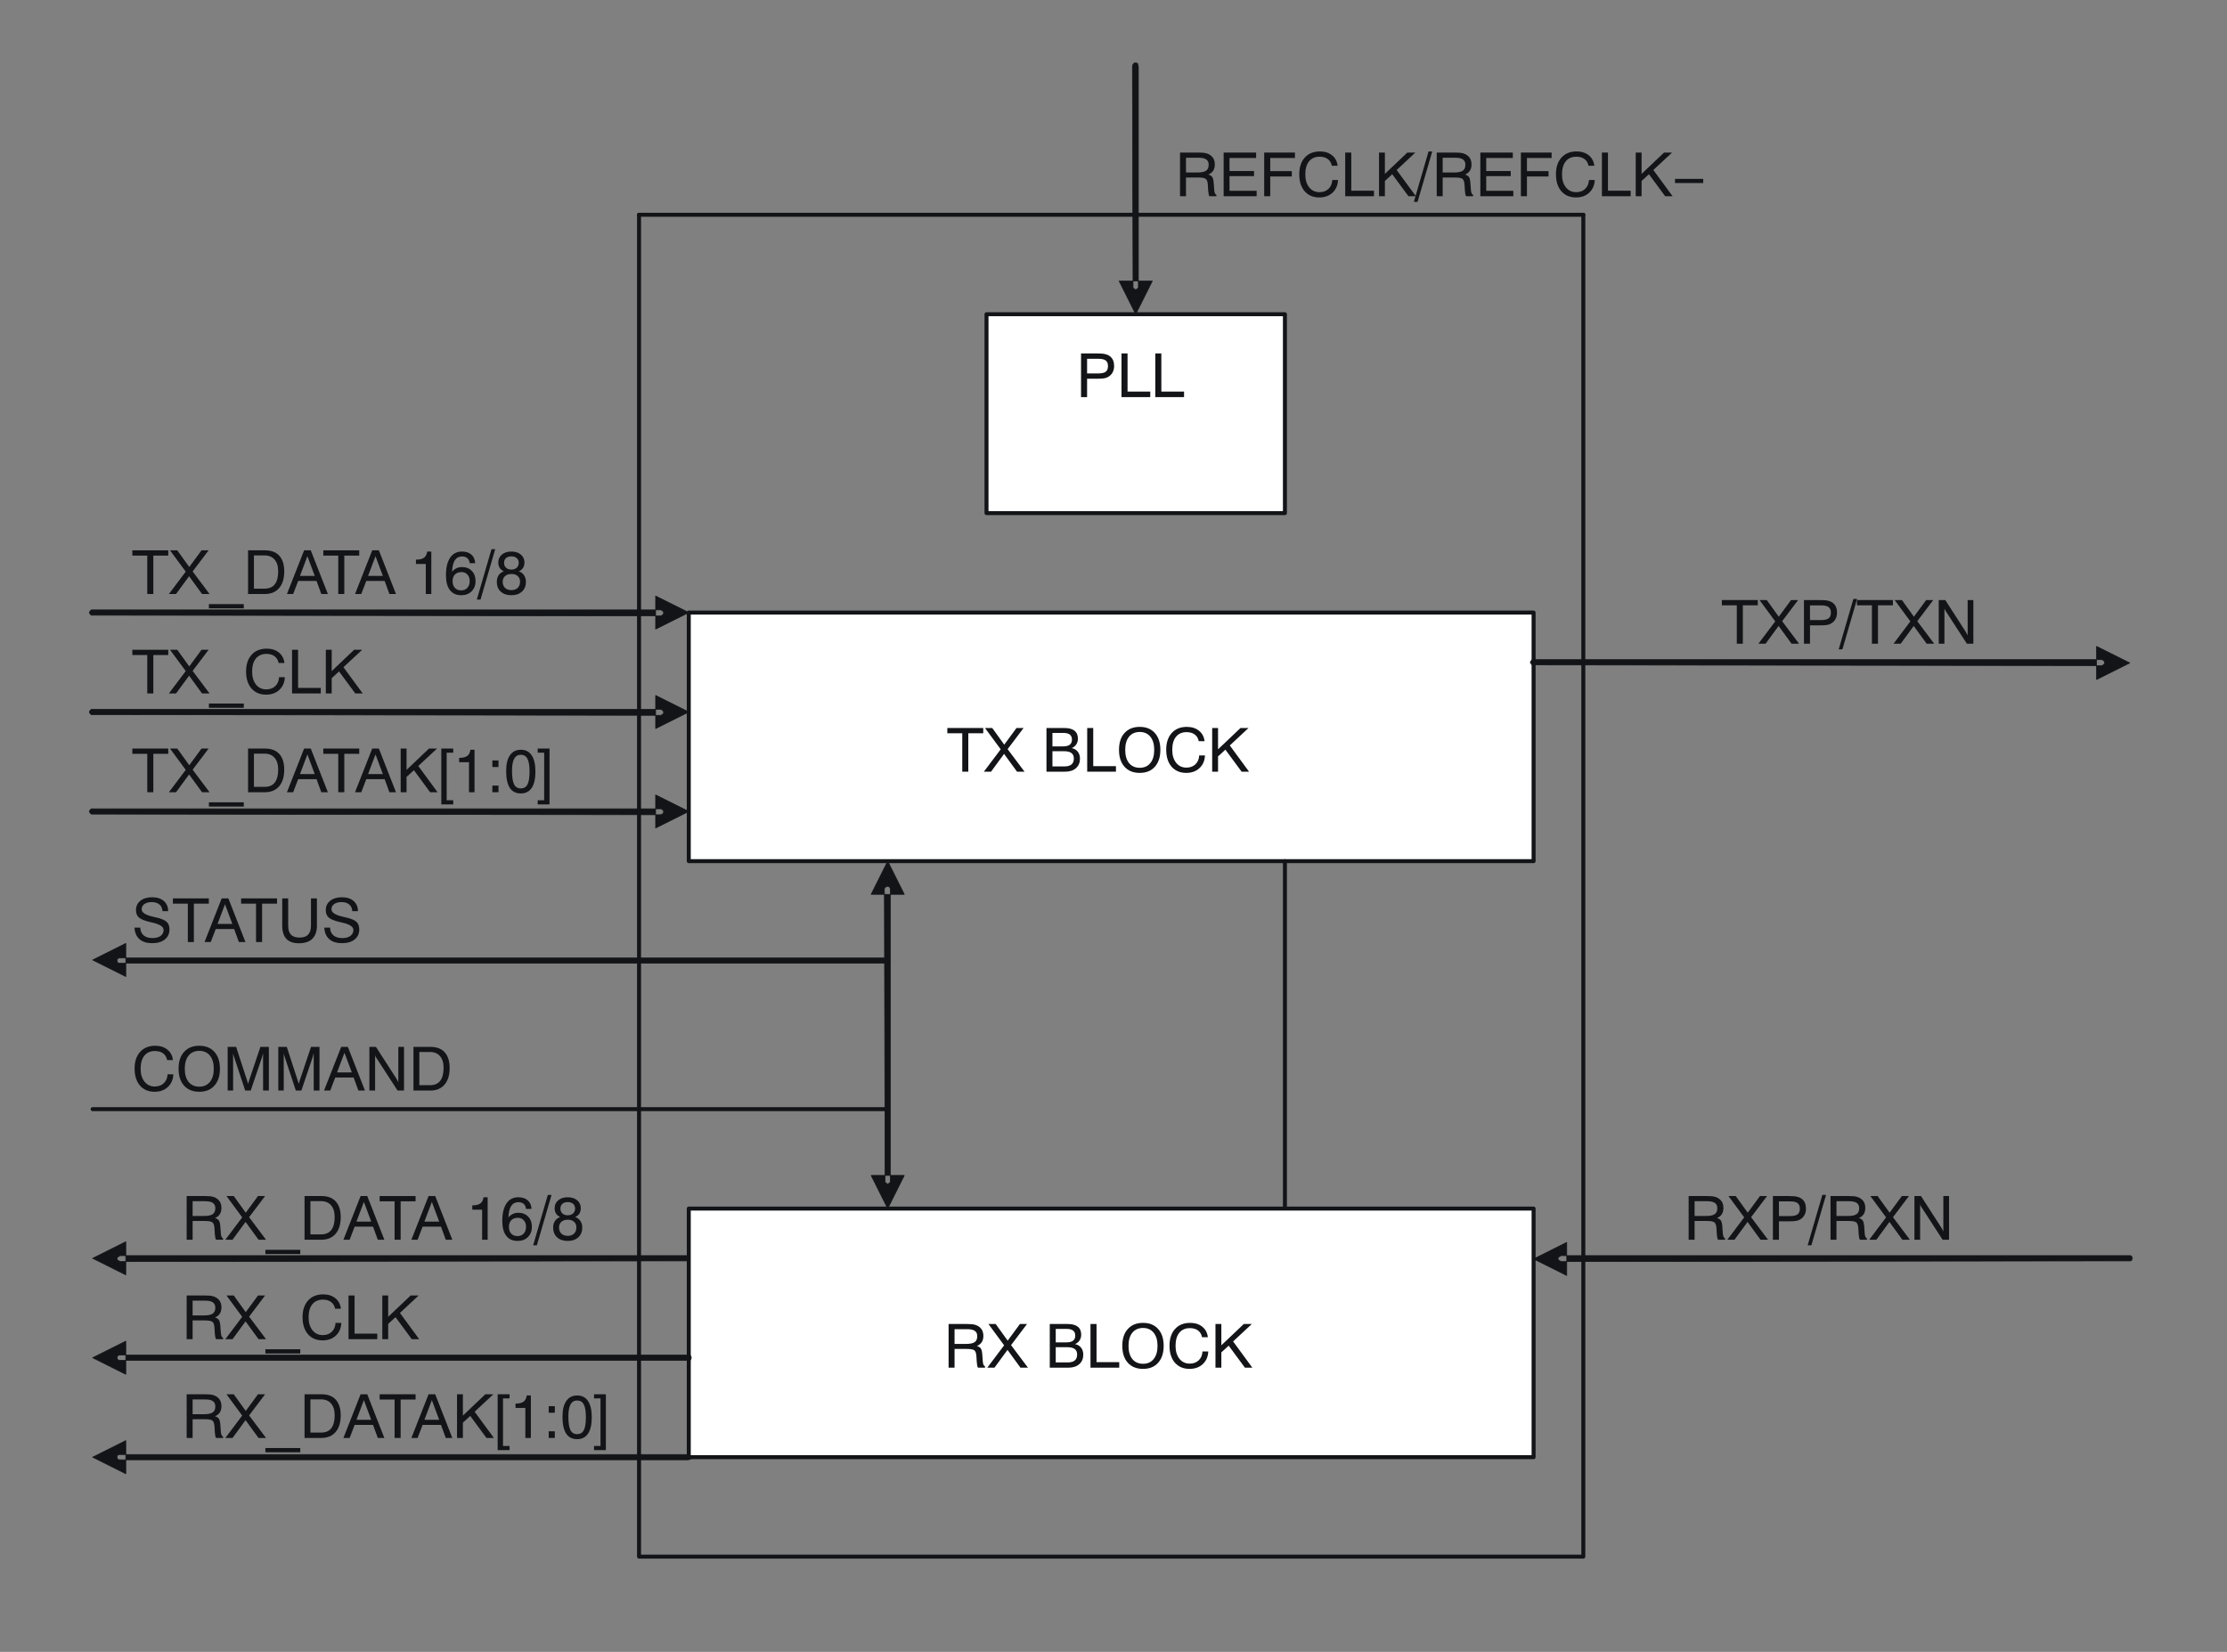 <?xml version="1.0" encoding="UTF-8"?>
<svg xmlns="http://www.w3.org/2000/svg" xmlns:xlink="http://www.w3.org/1999/xlink" width="403pt" height="299pt" viewBox="0 0 403 299" version="1.1">
<rect x="0" y="0" width="403" height="299" fill="#808080" stroke="none"/>
<defs>
<g>
<symbol overflow="visible" id="glyph0-0">
<path style="stroke:none;" d="M 0.547 1.938 L 0.547 -7.75 L 6.047 -7.75 L 6.047 1.938 Z M 1.172 1.328 L 5.438 1.328 L 5.438 -7.141 L 1.172 -7.141 Z M 1.172 1.328 "/>
</symbol>
<symbol overflow="visible" id="glyph0-1">
<path style="stroke:none;" d="M 2 -6.938 L 2 -4.281 L 3.953 -4.281 C 4.629 -4.281 5.102 -4.383 5.375 -4.594 C 5.645 -4.801 5.781 -5.145 5.781 -5.625 C 5.781 -6.094 5.645 -6.426 5.375 -6.625 C 5.113 -6.832 4.672 -6.938 4.047 -6.938 Z M 0.906 -7.906 L 3.703 -7.906 C 3.836 -7.906 3.973 -7.898 4.109 -7.891 C 4.254 -7.891 4.328 -7.891 4.328 -7.891 C 5.172 -7.891 5.805 -7.695 6.234 -7.312 C 6.672 -6.926 6.891 -6.363 6.891 -5.625 C 6.891 -5.188 6.797 -4.797 6.609 -4.453 C 6.422 -4.117 6.156 -3.852 5.812 -3.656 C 5.613 -3.539 5.383 -3.457 5.125 -3.406 C 4.863 -3.352 4.41 -3.328 3.766 -3.328 L 2 -3.328 L 2 0 L 0.906 0 Z M 0.906 -7.906 "/>
</symbol>
<symbol overflow="visible" id="glyph0-2">
<path style="stroke:none;" d="M 0.891 -7.906 L 1.984 -7.906 L 1.984 -1 L 6.094 -1 L 6.094 0 L 0.891 0 Z M 0.891 -7.906 "/>
</symbol>
<symbol overflow="visible" id="glyph0-3">
<path style="stroke:none;" d="M 2.016 -6.969 L 2.016 -4.297 L 4.078 -4.297 C 4.816 -4.297 5.344 -4.406 5.656 -4.625 C 5.969 -4.844 6.125 -5.203 6.125 -5.703 C 6.125 -6.141 5.977 -6.457 5.688 -6.656 C 5.406 -6.863 4.941 -6.969 4.297 -6.969 Z M 0.938 -7.906 L 4.266 -7.906 C 4.367 -7.906 4.473 -7.898 4.578 -7.891 C 4.691 -7.891 4.75 -7.891 4.75 -7.891 C 5.52 -7.891 6.125 -7.703 6.562 -7.328 C 7.008 -6.953 7.234 -6.438 7.234 -5.781 C 7.234 -5.32 7.141 -4.941 6.953 -4.641 C 6.766 -4.336 6.469 -4.098 6.062 -3.922 C 6.395 -3.828 6.629 -3.68 6.766 -3.484 C 6.898 -3.297 6.988 -2.945 7.031 -2.438 L 7.125 -1.141 C 7.145 -0.879 7.188 -0.676 7.25 -0.531 C 7.312 -0.395 7.406 -0.297 7.531 -0.234 L 7.531 0 L 6.25 0 C 6.145 -0.176 6.07 -0.531 6.031 -1.062 L 6.031 -1.094 L 5.969 -2.125 C 5.926 -2.656 5.797 -3 5.578 -3.156 C 5.359 -3.312 4.898 -3.391 4.203 -3.391 L 2.016 -3.391 L 2.016 0 L 0.938 0 Z M 0.938 -7.906 "/>
</symbol>
<symbol overflow="visible" id="glyph0-4">
<path style="stroke:none;" d="M 0.891 -7.906 L 6.766 -7.906 L 6.766 -6.922 L 1.953 -6.922 L 1.953 -4.562 L 6.391 -4.562 L 6.391 -3.641 L 1.953 -3.641 L 1.953 -0.984 L 6.859 -0.984 L 6.859 0 L 0.891 0 Z M 0.891 -7.906 "/>
</symbol>
<symbol overflow="visible" id="glyph0-5">
<path style="stroke:none;" d="M 0.891 -7.906 L 6.453 -7.906 L 6.453 -6.922 L 1.984 -6.922 L 1.984 -4.547 L 5.891 -4.547 L 5.891 -3.578 L 1.984 -3.578 L 1.984 0 L 0.891 0 Z M 0.891 -7.906 "/>
</symbol>
<symbol overflow="visible" id="glyph0-6">
<path style="stroke:none;" d="M 7.453 -5.516 L 6.406 -5.516 C 6.301 -6.047 6.055 -6.453 5.672 -6.734 C 5.297 -7.016 4.805 -7.156 4.203 -7.156 C 3.379 -7.156 2.738 -6.875 2.281 -6.312 C 1.832 -5.75 1.609 -4.957 1.609 -3.938 C 1.609 -2.977 1.844 -2.203 2.312 -1.609 C 2.781 -1.023 3.398 -0.734 4.172 -0.734 C 4.836 -0.734 5.379 -0.93 5.797 -1.328 C 6.223 -1.734 6.453 -2.27 6.484 -2.938 L 7.531 -2.938 C 7.488 -1.988 7.156 -1.223 6.531 -0.641 C 5.914 -0.066 5.117 0.219 4.141 0.219 C 3.023 0.219 2.141 -0.156 1.484 -0.906 C 0.836 -1.664 0.516 -2.691 0.516 -3.984 C 0.516 -5.254 0.848 -6.258 1.516 -7 C 2.18 -7.738 3.094 -8.109 4.25 -8.109 C 5.145 -8.109 5.879 -7.875 6.453 -7.406 C 7.035 -6.938 7.367 -6.305 7.453 -5.516 Z M 7.453 -5.516 "/>
</symbol>
<symbol overflow="visible" id="glyph0-7">
<path style="stroke:none;" d="M 0.891 -7.906 L 1.953 -7.906 L 1.953 -4.047 L 6.016 -7.906 L 7.469 -7.906 L 4.078 -4.75 L 7.562 0 L 6.219 0 L 3.281 -3.984 L 1.953 -2.766 L 1.953 0 L 0.891 0 Z M 0.891 -7.906 "/>
</symbol>
<symbol overflow="visible" id="glyph0-8">
<path style="stroke:none;" d="M 2.516 -8.109 L 3.188 -8.109 L 0.531 1.016 L -0.141 1.016 Z M 2.516 -8.109 "/>
</symbol>
<symbol overflow="visible" id="glyph0-9">
<path style="stroke:none;" d="M 0.109 -7.906 L 6.609 -7.906 L 6.609 -6.953 L 3.906 -6.953 L 3.906 0 L 2.812 0 L 2.812 -6.953 L 0.109 -6.953 Z M 0.109 -7.906 "/>
</symbol>
<symbol overflow="visible" id="glyph0-10">
<path style="stroke:none;" d="M 0.203 -7.906 L 1.516 -7.906 L 3.688 -4.891 L 5.906 -7.906 L 7.188 -7.906 L 4.297 -4.078 L 7.359 0 L 6 0 L 3.656 -3.219 L 1.297 0 L 0 0 L 3.047 -4.047 Z M 0.203 -7.906 "/>
</symbol>
<symbol overflow="visible" id="glyph0-11">
<path style="stroke:none;" d=""/>
</symbol>
<symbol overflow="visible" id="glyph0-12">
<path style="stroke:none;" d="M 1.938 -3.703 L 1.938 -0.953 L 4.141 -0.953 C 4.691 -0.953 5.109 -1.07 5.391 -1.312 C 5.672 -1.551 5.812 -1.906 5.812 -2.375 C 5.812 -2.832 5.664 -3.164 5.375 -3.375 C 5.094 -3.594 4.641 -3.703 4.016 -3.703 Z M 1.938 -7.016 L 1.938 -4.578 L 3.844 -4.578 C 4.395 -4.578 4.801 -4.676 5.062 -4.875 C 5.332 -5.07 5.469 -5.383 5.469 -5.812 C 5.469 -6.219 5.336 -6.52 5.078 -6.719 C 4.828 -6.914 4.441 -7.016 3.922 -7.016 Z M 0.859 -7.906 L 4.078 -7.906 C 4.898 -7.906 5.516 -7.742 5.922 -7.422 C 6.336 -7.098 6.547 -6.617 6.547 -5.984 C 6.547 -5.578 6.445 -5.227 6.25 -4.938 C 6.062 -4.645 5.785 -4.422 5.422 -4.266 C 5.891 -4.172 6.254 -3.957 6.516 -3.625 C 6.785 -3.289 6.922 -2.867 6.922 -2.359 C 6.922 -1.641 6.68 -1.066 6.203 -0.641 C 5.723 -0.211 5.07 0 4.25 0 L 0.859 0 Z M 0.859 -7.906 "/>
</symbol>
<symbol overflow="visible" id="glyph0-13">
<path style="stroke:none;" d="M 4.281 -8.109 C 5.445 -8.109 6.359 -7.738 7.016 -7 C 7.68 -6.27 8.016 -5.254 8.016 -3.953 C 8.016 -2.648 7.68 -1.629 7.016 -0.891 C 6.359 -0.148 5.445 0.219 4.281 0.219 C 3.113 0.219 2.195 -0.148 1.531 -0.891 C 0.863 -1.629 0.531 -2.648 0.531 -3.953 C 0.531 -5.254 0.863 -6.27 1.531 -7 C 2.195 -7.738 3.113 -8.109 4.281 -8.109 Z M 4.281 -7.188 C 3.457 -7.188 2.812 -6.898 2.344 -6.328 C 1.883 -5.754 1.656 -4.961 1.656 -3.953 C 1.656 -2.93 1.883 -2.133 2.344 -1.562 C 2.812 -0.988 3.457 -0.703 4.281 -0.703 C 5.102 -0.703 5.742 -0.988 6.203 -1.562 C 6.672 -2.133 6.906 -2.93 6.906 -3.953 C 6.906 -4.961 6.672 -5.754 6.203 -6.328 C 5.742 -6.898 5.102 -7.188 4.281 -7.188 Z M 4.281 -7.188 "/>
</symbol>
<symbol overflow="visible" id="glyph0-14">
<path style="stroke:none;" d="M 6.219 1.828 L 6.219 2.594 L -0.094 2.594 L -0.094 1.828 Z M 6.219 1.828 "/>
</symbol>
<symbol overflow="visible" id="glyph0-15">
<path style="stroke:none;" d="M 1.938 -6.984 L 1.938 -0.969 L 3.859 -0.969 C 4.68 -0.969 5.297 -1.227 5.703 -1.75 C 6.117 -2.27 6.328 -3.055 6.328 -4.109 C 6.328 -5.023 6.109 -5.734 5.672 -6.234 C 5.242 -6.734 4.641 -6.984 3.859 -6.984 Z M 0.875 -7.906 L 3.953 -7.906 C 5.078 -7.906 5.938 -7.578 6.531 -6.922 C 7.125 -6.266 7.422 -5.316 7.422 -4.078 C 7.422 -2.797 7.113 -1.797 6.5 -1.078 C 5.883 -0.359 5.023 0 3.922 0 L 0.875 0 Z M 0.875 -7.906 "/>
</symbol>
<symbol overflow="visible" id="glyph0-16">
<path style="stroke:none;" d="M 3.672 -6.844 L 2.328 -3.281 L 5 -3.281 Z M 3.078 -7.906 L 4.281 -7.906 L 7.375 0 L 6.188 0 L 5.328 -2.359 L 2 -2.359 L 1.094 0 L -0.031 0 Z M 3.078 -7.906 "/>
</symbol>
<symbol overflow="visible" id="glyph0-17">
<path style="stroke:none;" d="M 2.859 -5.438 L 1.078 -5.438 L 1.078 -6.219 C 1.723 -6.219 2.207 -6.332 2.531 -6.562 C 2.852 -6.801 3.047 -7.176 3.109 -7.688 L 3.859 -7.688 L 3.859 0 L 2.859 0 Z M 2.859 -5.438 "/>
</symbol>
<symbol overflow="visible" id="glyph0-18">
<path style="stroke:none;" d="M 3.156 -0.656 C 3.613 -0.656 3.984 -0.805 4.266 -1.109 C 4.547 -1.422 4.688 -1.828 4.688 -2.328 C 4.688 -2.828 4.551 -3.223 4.281 -3.516 C 4.008 -3.816 3.648 -3.969 3.203 -3.969 C 2.703 -3.969 2.305 -3.82 2.016 -3.531 C 1.734 -3.238 1.594 -2.836 1.594 -2.328 C 1.594 -1.805 1.734 -1.395 2.016 -1.094 C 2.297 -0.801 2.676 -0.656 3.156 -0.656 Z M 4.688 -5.578 C 4.645 -5.973 4.504 -6.273 4.266 -6.484 C 4.035 -6.691 3.711 -6.797 3.297 -6.797 C 2.734 -6.797 2.301 -6.566 2 -6.109 C 1.707 -5.648 1.539 -4.957 1.5 -4.031 C 1.719 -4.301 1.977 -4.508 2.281 -4.656 C 2.582 -4.801 2.926 -4.875 3.312 -4.875 C 4.039 -4.875 4.629 -4.641 5.078 -4.172 C 5.523 -3.711 5.75 -3.102 5.75 -2.344 C 5.75 -1.582 5.508 -0.961 5.031 -0.484 C 4.562 -0.016 3.941 0.219 3.172 0.219 C 2.273 0.219 1.586 -0.086 1.109 -0.703 C 0.629 -1.328 0.391 -2.223 0.391 -3.391 C 0.391 -4.754 0.641 -5.812 1.141 -6.562 C 1.648 -7.312 2.363 -7.688 3.281 -7.688 C 4.008 -7.688 4.582 -7.5 5 -7.125 C 5.414 -6.758 5.645 -6.242 5.688 -5.578 Z M 4.688 -5.578 "/>
</symbol>
<symbol overflow="visible" id="glyph0-19">
<path style="stroke:none;" d="M 3.062 -3.625 C 2.57 -3.625 2.188 -3.492 1.906 -3.234 C 1.625 -2.984 1.484 -2.645 1.484 -2.219 C 1.484 -1.75 1.625 -1.379 1.906 -1.109 C 2.188 -0.836 2.57 -0.703 3.062 -0.703 C 3.539 -0.703 3.922 -0.836 4.203 -1.109 C 4.484 -1.379 4.625 -1.75 4.625 -2.219 C 4.625 -2.656 4.484 -3 4.203 -3.25 C 3.922 -3.5 3.539 -3.625 3.062 -3.625 Z M 3.062 -6.812 C 2.645 -6.812 2.316 -6.707 2.078 -6.5 C 1.848 -6.289 1.734 -6.004 1.734 -5.641 C 1.734 -5.273 1.852 -4.977 2.094 -4.75 C 2.332 -4.531 2.656 -4.422 3.062 -4.422 C 3.457 -4.422 3.773 -4.531 4.016 -4.75 C 4.266 -4.977 4.391 -5.273 4.391 -5.641 C 4.391 -6.004 4.27 -6.289 4.031 -6.5 C 3.789 -6.707 3.469 -6.812 3.062 -6.812 Z M 4.406 -4.109 C 4.832 -3.953 5.148 -3.707 5.359 -3.375 C 5.578 -3.051 5.688 -2.656 5.688 -2.188 C 5.688 -1.457 5.445 -0.875 4.969 -0.438 C 4.5 0 3.863 0.219 3.062 0.219 C 2.25 0.219 1.602 0 1.125 -0.438 C 0.656 -0.875 0.422 -1.457 0.422 -2.188 C 0.422 -2.656 0.523 -3.051 0.734 -3.375 C 0.953 -3.707 1.27 -3.953 1.688 -4.109 C 1.352 -4.266 1.102 -4.473 0.938 -4.734 C 0.77 -5.004 0.688 -5.332 0.688 -5.719 C 0.688 -6.301 0.906 -6.773 1.344 -7.141 C 1.781 -7.504 2.352 -7.688 3.062 -7.688 C 3.77 -7.688 4.336 -7.504 4.766 -7.141 C 5.203 -6.773 5.422 -6.301 5.422 -5.719 C 5.422 -5.332 5.336 -5.004 5.172 -4.734 C 5.004 -4.473 4.75 -4.266 4.406 -4.109 Z M 4.406 -4.109 "/>
</symbol>
<symbol overflow="visible" id="glyph0-20">
<path style="stroke:none;" d="M 0.906 -7.906 L 3.062 -7.906 L 3.062 -7.156 L 1.875 -7.156 L 1.875 1.453 L 3.062 1.453 L 3.062 2.203 L 0.906 2.203 Z M 0.906 -7.906 "/>
</symbol>
<symbol overflow="visible" id="glyph0-21">
<path style="stroke:none;" d="M 0.969 -5.75 L 2.078 -5.75 L 2.078 -4.562 L 0.969 -4.562 Z M 0.969 -1.203 L 2.078 -1.203 L 2.078 0 L 0.969 0 Z M 0.969 -1.203 "/>
</symbol>
<symbol overflow="visible" id="glyph0-22">
<path style="stroke:none;" d="M 3.062 -6.781 C 2.52 -6.781 2.117 -6.539 1.859 -6.062 C 1.598 -5.594 1.469 -4.867 1.469 -3.891 C 1.469 -2.742 1.594 -1.922 1.844 -1.422 C 2.094 -0.93 2.5 -0.688 3.062 -0.688 C 3.613 -0.688 4.016 -0.926 4.266 -1.406 C 4.516 -1.883 4.641 -2.66 4.641 -3.734 C 4.641 -4.797 4.516 -5.566 4.266 -6.047 C 4.016 -6.535 3.613 -6.781 3.062 -6.781 Z M 0.406 -3.844 C 0.406 -5.082 0.633 -6.031 1.094 -6.688 C 1.551 -7.352 2.207 -7.688 3.062 -7.688 C 3.926 -7.688 4.582 -7.348 5.031 -6.672 C 5.477 -6.004 5.703 -5.023 5.703 -3.734 C 5.703 -2.43 5.477 -1.445 5.031 -0.781 C 4.582 -0.113 3.926 0.219 3.062 0.219 C 2.176 0.219 1.508 -0.117 1.062 -0.797 C 0.625 -1.484 0.406 -2.5 0.406 -3.844 Z M 0.406 -3.844 "/>
</symbol>
<symbol overflow="visible" id="glyph0-23">
<path style="stroke:none;" d="M 2.141 2.203 L 0 2.203 L 0 1.453 L 1.172 1.453 L 1.172 -7.156 L 0 -7.156 L 0 -7.906 L 2.141 -7.906 Z M 2.141 2.203 "/>
</symbol>
<symbol overflow="visible" id="glyph0-24">
<path style="stroke:none;" d="M 0.844 -7.906 L 2.031 -7.906 L 5.719 -2.172 C 5.812 -2.016 5.883 -1.883 5.938 -1.781 C 6 -1.688 6.047 -1.594 6.078 -1.5 L 6.078 -7.906 L 7.109 -7.906 L 7.109 0 L 5.938 0 L 2.172 -5.812 C 2.109 -5.895 2.051 -5.984 2 -6.078 C 1.957 -6.172 1.914 -6.281 1.875 -6.406 L 1.875 0 L 0.844 0 Z M 0.844 -7.906 "/>
</symbol>
<symbol overflow="visible" id="glyph0-25">
<path style="stroke:none;" d="M 0.859 -7.906 L 2.391 -7.906 L 4.359 -1.859 C 4.391 -1.773 4.422 -1.676 4.453 -1.562 C 4.484 -1.445 4.52 -1.328 4.562 -1.203 C 4.582 -1.305 4.609 -1.41 4.641 -1.516 C 4.672 -1.629 4.707 -1.742 4.75 -1.859 L 6.781 -7.906 L 8.312 -7.906 L 8.312 0 L 7.266 0 L 7.266 -6.75 C 7.211 -6.551 7.172 -6.398 7.141 -6.297 C 7.117 -6.203 7.098 -6.117 7.078 -6.047 L 5.031 0 L 4.031 0 L 2.031 -6.047 C 1.988 -6.148 1.953 -6.258 1.922 -6.375 C 1.898 -6.5 1.875 -6.625 1.844 -6.75 L 1.844 0 L 0.859 0 Z M 0.859 -7.906 "/>
</symbol>
<symbol overflow="visible" id="glyph0-26">
<path style="stroke:none;" d="M 6.594 -5.594 L 5.562 -5.594 C 5.539 -6.102 5.359 -6.504 5.016 -6.797 C 4.672 -7.086 4.207 -7.234 3.625 -7.234 C 3.051 -7.234 2.602 -7.113 2.281 -6.875 C 1.957 -6.645 1.797 -6.328 1.797 -5.922 C 1.797 -5.336 2.492 -4.891 3.891 -4.578 C 4.055 -4.535 4.191 -4.504 4.297 -4.484 C 5.316 -4.254 5.992 -3.977 6.328 -3.656 C 6.66 -3.332 6.828 -2.875 6.828 -2.281 C 6.828 -1.52 6.547 -0.914 5.984 -0.469 C 5.43 -0.02 4.672 0.203 3.703 0.203 C 2.723 0.203 1.957 -0.035 1.406 -0.516 C 0.852 -1.004 0.551 -1.703 0.5 -2.609 L 1.547 -2.609 C 1.555 -2.023 1.754 -1.562 2.141 -1.219 C 2.535 -0.883 3.07 -0.719 3.75 -0.719 C 4.363 -0.719 4.852 -0.848 5.219 -1.109 C 5.582 -1.379 5.766 -1.738 5.766 -2.188 C 5.766 -2.77 5.098 -3.211 3.766 -3.516 C 3.535 -3.566 3.359 -3.609 3.234 -3.641 C 2.285 -3.867 1.633 -4.141 1.281 -4.453 C 0.938 -4.773 0.766 -5.219 0.766 -5.781 C 0.766 -6.477 1.031 -7.039 1.562 -7.469 C 2.094 -7.895 2.801 -8.109 3.688 -8.109 C 4.582 -8.109 5.285 -7.883 5.797 -7.438 C 6.316 -6.988 6.582 -6.375 6.594 -5.594 Z M 6.594 -5.594 "/>
</symbol>
<symbol overflow="visible" id="glyph0-27">
<path style="stroke:none;" d="M 0.828 -7.906 L 1.906 -7.906 L 1.906 -2.984 C 1.906 -2.242 2.07 -1.695 2.406 -1.344 C 2.738 -0.988 3.258 -0.812 3.969 -0.812 C 4.664 -0.812 5.18 -0.988 5.516 -1.344 C 5.859 -1.707 6.031 -2.254 6.031 -2.984 L 6.031 -7.906 L 7.109 -7.906 L 7.109 -3 C 7.109 -1.945 6.832 -1.145 6.281 -0.594 C 5.727 -0.051 4.914 0.219 3.844 0.219 C 2.844 0.219 2.086 -0.047 1.578 -0.578 C 1.078 -1.117 0.828 -1.926 0.828 -3 Z M 0.828 -7.906 "/>
</symbol>
<symbol overflow="visible" id="glyph1-0">
<path style="stroke:none;" d="M 0.547 1.938 L 0.547 -7.75 L 6.047 -7.75 L 6.047 1.938 Z M 1.172 1.328 L 5.438 1.328 L 5.438 -7.141 L 1.172 -7.141 Z M 1.172 1.328 "/>
</symbol>
<symbol overflow="visible" id="glyph1-1">
<path style="stroke:none;" d="M 5.766 -3.141 L 5.766 -2.391 L 0.656 -2.391 L 0.656 -3.141 Z M 5.766 -3.141 "/>
</symbol>
</g>
</defs>
<g id="surface1">
<path style=" stroke:none;fill-rule:nonzero;fill:rgb(100%,100%,100%);fill-opacity:1;" d="M 178.52 92.879 L 232.52 92.879 L 232.52 56.879 L 178.52 56.879 Z M 178.52 92.879 "/>
<path style="fill:none;stroke-width:0.72;stroke-linecap:round;stroke-linejoin:round;stroke:rgb(7.059%,7.843%,9.019%);stroke-opacity:1;stroke-miterlimit:10;" d="M -0 0.001 L -0 -35.999 L 54 -35.999 L 54 0.001 L -0 0.001 " transform="matrix(1,0,0,-1,178.52,56.88)"/>
<g style="fill:rgb(7.059%,7.843%,9.019%);fill-opacity:1;">
  <use xlink:href="#glyph0-1" x="194.72" y="71.88"/>
  <use xlink:href="#glyph0-2" x="202.057" y="71.88"/>
  <use xlink:href="#glyph0-2" x="208.173" y="71.88"/>
</g>
<path style=" stroke:none;fill-rule:evenodd;fill:rgb(7.059%,7.843%,9.019%);fill-opacity:1;" d="M 206 12 L 206 52.078 L 205.762 52.32 L 205.52 52.441 L 205.281 52.32 L 205.039 52.078 L 205.039 51.84 L 204.922 12 L 205.039 11.641 L 205.281 11.398 L 205.641 11.398 L 205.879 11.52 L 205.879 11.641 Z M 208.52 50.879 L 205.52 56.879 L 202.52 50.879 "/>
<path style="fill:none;stroke-width:0.12;stroke-linecap:round;stroke-linejoin:round;stroke:rgb(7.059%,7.843%,9.019%);stroke-opacity:1;stroke-miterlimit:10;" d="M 0 0 L 0 -40.078 L -0.121 -40.199 L -0.238 -40.32 L -0.48 -40.441 L -0.719 -40.32 L -0.961 -40.078 L -0.961 -39.84 L -1.078 0 L -0.961 0.359 L -0.719 0.602 L -0.359 0.602 L -0.121 0.48 L -0.121 0.359 L 0 0 " transform="matrix(1,0,0,-1,206,12)"/>
<path style="fill:none;stroke-width:0.12;stroke-linecap:round;stroke-linejoin:round;stroke:rgb(7.059%,7.843%,9.019%);stroke-opacity:1;stroke-miterlimit:10;" d="M 0 0 Z M 0 0 " transform="matrix(1,0,0,-1,206,12)"/>
<path style="fill:none;stroke-width:0.12;stroke-linecap:round;stroke-linejoin:round;stroke:rgb(7.059%,7.843%,9.019%);stroke-opacity:1;stroke-miterlimit:10;" d="M -0 0.001 L -3 -5.999 L -6 0.001 L -0 0.001 " transform="matrix(1,0,0,-1,208.52,50.88)"/>
<g style="fill:rgb(7.059%,7.843%,9.019%);fill-opacity:1;">
  <use xlink:href="#glyph0-3" x="212.6" y="35.52"/>
  <use xlink:href="#glyph0-4" x="220.542" y="35.52"/>
  <use xlink:href="#glyph0-5" x="227.879" y="35.52"/>
  <use xlink:href="#glyph0-6" x="234.6" y="35.52"/>
  <use xlink:href="#glyph0-2" x="242.542" y="35.52"/>
  <use xlink:href="#glyph0-7" x="248.658" y="35.52"/>
  <use xlink:href="#glyph0-8" x="255.995" y="35.52"/>
  <use xlink:href="#glyph0-3" x="259.053" y="35.52"/>
  <use xlink:href="#glyph0-4" x="266.995" y="35.52"/>
  <use xlink:href="#glyph0-5" x="274.332" y="35.52"/>
  <use xlink:href="#glyph0-6" x="281.053" y="35.52"/>
  <use xlink:href="#glyph0-2" x="288.995" y="35.52"/>
  <use xlink:href="#glyph0-7" x="295.111" y="35.52"/>
</g>
<g style="fill:rgb(7.059%,7.843%,9.019%);fill-opacity:1;">
  <use xlink:href="#glyph1-1" x="302.454" y="35.52"/>
</g>
<path style=" stroke:none;fill-rule:nonzero;fill:rgb(100%,100%,100%);fill-opacity:1;" d="M 124.641 155.879 L 277.52 155.879 L 277.52 110.879 L 124.641 110.879 Z M 124.641 155.879 "/>
<path style="fill:none;stroke-width:0.72;stroke-linecap:round;stroke-linejoin:round;stroke:rgb(7.059%,7.843%,9.019%);stroke-opacity:1;stroke-miterlimit:10;" d="M 0.001 0.001 L 0.001 -44.999 L 152.88 -44.999 L 152.88 0.001 L 0.001 0.001 " transform="matrix(1,0,0,-1,124.64,110.88)"/>
<g style="fill:rgb(7.059%,7.843%,9.019%);fill-opacity:1;">
  <use xlink:href="#glyph0-9" x="171.32" y="139.68"/>
  <use xlink:href="#glyph0-10" x="178.041" y="139.68"/>
  <use xlink:href="#glyph0-11" x="185.378" y="139.68"/>
  <use xlink:href="#glyph0-12" x="188.512" y="139.68"/>
  <use xlink:href="#glyph0-2" x="195.849" y="139.68"/>
  <use xlink:href="#glyph0-13" x="201.965" y="139.68"/>
  <use xlink:href="#glyph0-6" x="210.523" y="139.68"/>
  <use xlink:href="#glyph0-7" x="218.465" y="139.68"/>
</g>
<path style=" stroke:none;fill-rule:evenodd;fill:rgb(7.059%,7.843%,9.019%);fill-opacity:1;" d="M 16.762 110.398 L 119.602 110.398 L 119.84 110.52 L 120.078 110.762 L 120.078 111.121 L 119.84 111.359 L 119.602 111.48 L 16.762 111.359 L 16.52 111.359 L 16.281 111.121 L 16.16 110.879 L 16.281 110.641 L 16.52 110.398 Z M 118.641 107.879 L 124.641 110.879 L 118.641 113.879 "/>
<path style="fill:none;stroke-width:0.12;stroke-linecap:round;stroke-linejoin:round;stroke:rgb(7.059%,7.843%,9.019%);stroke-opacity:1;stroke-miterlimit:10;" d="M 0.002 0.002 L 102.842 0.002 L 103.08 -0.12 L 103.201 -0.241 L 103.318 -0.362 L 103.318 -0.721 L 103.08 -0.959 L 102.842 -1.08 L 0.002 -0.959 L -0.24 -0.959 L -0.479 -0.721 L -0.6 -0.479 L -0.479 -0.241 L -0.362 -0.12 L -0.24 0.002 L 0.002 0.002 " transform="matrix(1,0,0,-1,16.76,110.4)"/>
<path style="fill:none;stroke-width:0.12;stroke-linecap:round;stroke-linejoin:round;stroke:rgb(7.059%,7.843%,9.019%);stroke-opacity:1;stroke-miterlimit:10;" d="M 0.002 0.002 Z M 0.002 0.002 " transform="matrix(1,0,0,-1,16.76,110.4)"/>
<path style="fill:none;stroke-width:0.12;stroke-linecap:round;stroke-linejoin:round;stroke:rgb(7.059%,7.843%,9.019%);stroke-opacity:1;stroke-miterlimit:10;" d="M 0.001 0.001 L 6.001 -2.999 L 0.001 -5.999 L 0.001 0.001 " transform="matrix(1,0,0,-1,118.64,107.88)"/>
<path style=" stroke:none;fill-rule:evenodd;fill:rgb(7.059%,7.843%,9.019%);fill-opacity:1;" d="M 16.762 146.398 L 119.602 146.398 L 119.84 146.52 L 120.078 146.762 L 120.078 147.121 L 119.84 147.359 L 119.602 147.48 L 16.762 147.359 L 16.52 147.359 L 16.281 147.121 L 16.16 146.879 L 16.281 146.641 L 16.52 146.398 Z M 118.641 143.879 L 124.641 146.879 L 118.641 149.879 "/>
<path style="fill:none;stroke-width:0.12;stroke-linecap:round;stroke-linejoin:round;stroke:rgb(7.059%,7.843%,9.019%);stroke-opacity:1;stroke-miterlimit:10;" d="M 0.002 0.002 L 102.842 0.002 L 103.08 -0.12 L 103.201 -0.241 L 103.318 -0.362 L 103.318 -0.721 L 103.08 -0.959 L 102.842 -1.08 L 0.002 -0.959 L -0.24 -0.959 L -0.479 -0.721 L -0.6 -0.479 L -0.479 -0.241 L -0.362 -0.12 L -0.24 0.002 L 0.002 0.002 " transform="matrix(1,0,0,-1,16.76,146.4)"/>
<path style="fill:none;stroke-width:0.12;stroke-linecap:round;stroke-linejoin:round;stroke:rgb(7.059%,7.843%,9.019%);stroke-opacity:1;stroke-miterlimit:10;" d="M 0.002 0.002 Z M 0.002 0.002 " transform="matrix(1,0,0,-1,16.76,146.4)"/>
<path style="fill:none;stroke-width:0.12;stroke-linecap:round;stroke-linejoin:round;stroke:rgb(7.059%,7.843%,9.019%);stroke-opacity:1;stroke-miterlimit:10;" d="M 0.001 0.001 L 6.001 -2.999 L 0.001 -5.999 L 0.001 0.001 " transform="matrix(1,0,0,-1,118.64,143.88)"/>
<g style="fill:rgb(7.059%,7.843%,9.019%);fill-opacity:1;">
  <use xlink:href="#glyph0-9" x="23.84" y="107.52"/>
  <use xlink:href="#glyph0-10" x="30.561" y="107.52"/>
  <use xlink:href="#glyph0-14" x="37.898" y="107.52"/>
  <use xlink:href="#glyph0-15" x="44.014" y="107.52"/>
  <use xlink:href="#glyph0-16" x="51.956" y="107.52"/>
</g>
<g style="fill:rgb(7.059%,7.843%,9.019%);fill-opacity:1;">
  <use xlink:href="#glyph0-9" x="58.399" y="107.52"/>
</g>
<g style="fill:rgb(7.059%,7.843%,9.019%);fill-opacity:1;">
  <use xlink:href="#glyph0-16" x="64.28" y="107.52"/>
</g>
<g style="fill:rgb(7.059%,7.843%,9.019%);fill-opacity:1;">
  <use xlink:href="#glyph0-11" x="71" y="107.52"/>
  <use xlink:href="#glyph0-17" x="74.192" y="107.52"/>
  <use xlink:href="#glyph0-18" x="80.308" y="107.52"/>
  <use xlink:href="#glyph0-8" x="86.424" y="107.52"/>
  <use xlink:href="#glyph0-19" x="89.483" y="107.52"/>
</g>
<g style="fill:rgb(7.059%,7.843%,9.019%);fill-opacity:1;">
  <use xlink:href="#glyph0-9" x="23.84" y="143.4"/>
  <use xlink:href="#glyph0-10" x="30.561" y="143.4"/>
  <use xlink:href="#glyph0-14" x="37.898" y="143.4"/>
  <use xlink:href="#glyph0-15" x="44.014" y="143.4"/>
  <use xlink:href="#glyph0-16" x="51.956" y="143.4"/>
</g>
<g style="fill:rgb(7.059%,7.843%,9.019%);fill-opacity:1;">
  <use xlink:href="#glyph0-9" x="58.399" y="143.4"/>
</g>
<g style="fill:rgb(7.059%,7.843%,9.019%);fill-opacity:1;">
  <use xlink:href="#glyph0-16" x="64.28" y="143.4"/>
  <use xlink:href="#glyph0-7" x="71.617" y="143.4"/>
  <use xlink:href="#glyph0-20" x="78.954" y="143.4"/>
  <use xlink:href="#glyph0-17" x="82.012" y="143.4"/>
  <use xlink:href="#glyph0-21" x="88.128" y="143.4"/>
  <use xlink:href="#glyph0-22" x="91.186" y="143.4"/>
  <use xlink:href="#glyph0-23" x="97.302" y="143.4"/>
</g>
<path style=" stroke:none;fill-rule:evenodd;fill:rgb(7.059%,7.843%,9.019%);fill-opacity:1;" d="M 277.52 119.398 L 380.359 119.398 L 380.602 119.52 L 380.84 119.762 L 380.84 120.121 L 380.602 120.359 L 380.359 120.48 L 277.52 120.359 L 277.281 120.359 L 277.039 120.121 L 276.922 119.879 L 277.039 119.641 L 277.281 119.398 Z M 379.398 117 L 385.398 120 L 379.398 123 "/>
<path style="fill:none;stroke-width:0.12;stroke-linecap:round;stroke-linejoin:round;stroke:rgb(7.059%,7.843%,9.019%);stroke-opacity:1;stroke-miterlimit:10;" d="M -0 0.002 L 102.839 0.002 L 103.082 -0.12 L 103.199 -0.241 L 103.32 -0.362 L 103.32 -0.721 L 103.199 -0.838 L 103.082 -0.959 L 102.839 -1.08 L -0 -0.959 L -0.239 -0.959 L -0.36 -0.838 L -0.481 -0.721 L -0.598 -0.479 L -0.481 -0.241 L -0.239 0.002 L -0 0.002 " transform="matrix(1,0,0,-1,277.52,119.4)"/>
<path style="fill:none;stroke-width:0.12;stroke-linecap:round;stroke-linejoin:round;stroke:rgb(7.059%,7.843%,9.019%);stroke-opacity:1;stroke-miterlimit:10;" d="M -0 0.002 Z M -0 0.002 " transform="matrix(1,0,0,-1,277.52,119.4)"/>
<path style="fill:none;stroke-width:0.12;stroke-linecap:round;stroke-linejoin:round;stroke:rgb(7.059%,7.843%,9.019%);stroke-opacity:1;stroke-miterlimit:10;" d="M -0.002 -0 L 5.998 -3 L -0.002 -6 L -0.002 -0 " transform="matrix(1,0,0,-1,379.4,117)"/>
<g style="fill:rgb(7.059%,7.843%,9.019%);fill-opacity:1;">
  <use xlink:href="#glyph0-9" x="311.48" y="116.52"/>
  <use xlink:href="#glyph0-10" x="318.201" y="116.52"/>
  <use xlink:href="#glyph0-1" x="325.538" y="116.52"/>
  <use xlink:href="#glyph0-8" x="332.875" y="116.52"/>
  <use xlink:href="#glyph0-9" x="335.933" y="116.52"/>
  <use xlink:href="#glyph0-10" x="342.654" y="116.52"/>
  <use xlink:href="#glyph0-24" x="349.991" y="116.52"/>
</g>
<path style=" stroke:none;fill-rule:evenodd;fill:rgb(7.059%,7.843%,9.019%);fill-opacity:1;" d="M 385.398 228.238 L 282.441 228.359 L 282.32 228.238 L 282.078 228.121 L 281.961 228 L 281.961 227.641 L 282.078 227.52 L 282.32 227.398 L 282.441 227.281 L 385.52 227.281 L 385.762 227.398 L 385.762 227.52 L 385.879 227.762 L 385.762 228 L 385.762 228.121 L 385.52 228.238 Z M 283.52 230.879 L 277.52 227.879 L 283.52 224.879 "/>
<path style="fill:none;stroke-width:0.12;stroke-linecap:round;stroke-linejoin:round;stroke:rgb(7.059%,7.843%,9.019%);stroke-opacity:1;stroke-miterlimit:10;" d="M -0.002 0.002 L -102.959 -0.119 L -103.08 0.002 L -103.322 0.119 L -103.439 0.24 L -103.439 0.599 L -103.322 0.72 L -103.08 0.842 L -102.959 0.959 L 0.12 0.959 L 0.362 0.842 L 0.362 0.72 L 0.479 0.478 L 0.362 0.24 L 0.362 0.119 L 0.12 0.002 L -0.002 0.002 " transform="matrix(1,0,0,-1,385.4,228.24)"/>
<path style="fill:none;stroke-width:0.12;stroke-linecap:round;stroke-linejoin:round;stroke:rgb(7.059%,7.843%,9.019%);stroke-opacity:1;stroke-miterlimit:10;" d="M -0.002 0.002 Z M -0.002 0.002 " transform="matrix(1,0,0,-1,385.4,228.24)"/>
<path style="fill:none;stroke-width:0.12;stroke-linecap:round;stroke-linejoin:round;stroke:rgb(7.059%,7.843%,9.019%);stroke-opacity:1;stroke-miterlimit:10;" d="M -0 0.001 L -6 3.001 L -0 6.001 L -0 0.001 " transform="matrix(1,0,0,-1,283.52,230.88)"/>
<g style="fill:rgb(7.059%,7.843%,9.019%);fill-opacity:1;">
  <use xlink:href="#glyph0-3" x="304.64" y="224.4"/>
  <use xlink:href="#glyph0-10" x="312.582" y="224.4"/>
  <use xlink:href="#glyph0-1" x="319.919" y="224.4"/>
  <use xlink:href="#glyph0-8" x="327.256" y="224.4"/>
  <use xlink:href="#glyph0-3" x="330.314" y="224.4"/>
  <use xlink:href="#glyph0-10" x="338.256" y="224.4"/>
  <use xlink:href="#glyph0-24" x="345.593" y="224.4"/>
</g>
<path style=" stroke:none;fill-rule:evenodd;fill:rgb(7.059%,7.843%,9.019%);fill-opacity:1;" d="M 124.641 228.238 L 21.68 228.359 L 21.559 228.238 L 21.32 228.121 L 21.199 228 L 21.199 227.641 L 21.32 227.52 L 21.559 227.398 L 21.68 227.281 L 124.762 227.281 L 125 227.398 L 125 227.52 L 125.121 227.762 L 125 228 L 125 228.121 L 124.762 228.238 Z M 22.762 230.762 L 16.762 227.762 L 22.762 224.762 "/>
<path style="fill:none;stroke-width:0.12;stroke-linecap:round;stroke-linejoin:round;stroke:rgb(7.059%,7.843%,9.019%);stroke-opacity:1;stroke-miterlimit:10;" d="M 0.001 0.002 L -102.96 -0.119 L -103.081 0.002 L -103.32 0.119 L -103.441 0.24 L -103.441 0.599 L -103.32 0.72 L -103.081 0.842 L -102.96 0.959 L 0.122 0.959 L 0.36 0.842 L 0.36 0.72 L 0.481 0.478 L 0.36 0.24 L 0.36 0.119 L 0.122 0.002 L 0.001 0.002 " transform="matrix(1,0,0,-1,124.64,228.24)"/>
<path style="fill:none;stroke-width:0.12;stroke-linecap:round;stroke-linejoin:round;stroke:rgb(7.059%,7.843%,9.019%);stroke-opacity:1;stroke-miterlimit:10;" d="M 0.001 0.002 Z M 0.001 0.002 " transform="matrix(1,0,0,-1,124.64,228.24)"/>
<path style="fill:none;stroke-width:0.12;stroke-linecap:round;stroke-linejoin:round;stroke:rgb(7.059%,7.843%,9.019%);stroke-opacity:1;stroke-miterlimit:10;" d="M 0.002 -0.002 L -5.998 2.998 L 0.002 5.998 L 0.002 -0.002 " transform="matrix(1,0,0,-1,22.76,230.76)"/>
<path style=" stroke:none;fill-rule:evenodd;fill:rgb(7.059%,7.843%,9.019%);fill-opacity:1;" d="M 124.641 264.238 L 21.559 264.238 L 21.32 264.121 L 21.199 264 L 21.199 263.52 L 21.32 263.398 L 21.559 263.281 L 124.762 263.281 L 125 263.398 L 125 263.52 L 125.121 263.762 L 125 263.879 L 125 264.121 L 124.762 264.121 Z M 22.762 266.762 L 16.762 263.762 L 22.762 260.762 "/>
<path style="fill:none;stroke-width:0.12;stroke-linecap:round;stroke-linejoin:round;stroke:rgb(7.059%,7.843%,9.019%);stroke-opacity:1;stroke-miterlimit:10;" d="M 0.001 0.002 L -103.081 0.002 L -103.32 0.119 L -103.441 0.24 L -103.441 0.72 L -103.32 0.842 L -103.081 0.959 L 0.122 0.959 L 0.36 0.842 L 0.36 0.72 L 0.481 0.478 L 0.36 0.361 L 0.36 0.119 L 0.122 0.119 L 0.001 0.002 " transform="matrix(1,0,0,-1,124.64,264.24)"/>
<path style="fill:none;stroke-width:0.12;stroke-linecap:round;stroke-linejoin:round;stroke:rgb(7.059%,7.843%,9.019%);stroke-opacity:1;stroke-miterlimit:10;" d="M 0.001 0.002 Z M 0.001 0.002 " transform="matrix(1,0,0,-1,124.64,264.24)"/>
<path style="fill:none;stroke-width:0.12;stroke-linecap:round;stroke-linejoin:round;stroke:rgb(7.059%,7.843%,9.019%);stroke-opacity:1;stroke-miterlimit:10;" d="M 0.002 -0.002 L -5.998 2.998 L 0.002 5.998 L 0.002 -0.002 " transform="matrix(1,0,0,-1,22.76,266.76)"/>
<g style="fill:rgb(7.059%,7.843%,9.019%);fill-opacity:1;">
  <use xlink:href="#glyph0-3" x="32.84" y="224.4"/>
  <use xlink:href="#glyph0-10" x="40.782" y="224.4"/>
  <use xlink:href="#glyph0-14" x="48.119" y="224.4"/>
  <use xlink:href="#glyph0-15" x="54.235" y="224.4"/>
  <use xlink:href="#glyph0-16" x="62.177" y="224.4"/>
</g>
<g style="fill:rgb(7.059%,7.843%,9.019%);fill-opacity:1;">
  <use xlink:href="#glyph0-9" x="68.594" y="224.4"/>
</g>
<g style="fill:rgb(7.059%,7.843%,9.019%);fill-opacity:1;">
  <use xlink:href="#glyph0-16" x="74.476" y="224.4"/>
</g>
<g style="fill:rgb(7.059%,7.843%,9.019%);fill-opacity:1;">
  <use xlink:href="#glyph0-11" x="81.196" y="224.4"/>
  <use xlink:href="#glyph0-17" x="84.388" y="224.4"/>
  <use xlink:href="#glyph0-18" x="90.504" y="224.4"/>
  <use xlink:href="#glyph0-8" x="96.62" y="224.4"/>
  <use xlink:href="#glyph0-19" x="99.678" y="224.4"/>
</g>
<g style="fill:rgb(7.059%,7.843%,9.019%);fill-opacity:1;">
  <use xlink:href="#glyph0-3" x="32.84" y="260.28"/>
  <use xlink:href="#glyph0-10" x="40.782" y="260.28"/>
  <use xlink:href="#glyph0-14" x="48.119" y="260.28"/>
  <use xlink:href="#glyph0-15" x="54.235" y="260.28"/>
  <use xlink:href="#glyph0-16" x="62.177" y="260.28"/>
</g>
<g style="fill:rgb(7.059%,7.843%,9.019%);fill-opacity:1;">
  <use xlink:href="#glyph0-9" x="68.594" y="260.28"/>
</g>
<g style="fill:rgb(7.059%,7.843%,9.019%);fill-opacity:1;">
  <use xlink:href="#glyph0-16" x="74.476" y="260.28"/>
  <use xlink:href="#glyph0-7" x="81.813" y="260.28"/>
  <use xlink:href="#glyph0-20" x="89.15" y="260.28"/>
  <use xlink:href="#glyph0-17" x="92.208" y="260.28"/>
  <use xlink:href="#glyph0-21" x="98.324" y="260.28"/>
  <use xlink:href="#glyph0-22" x="101.382" y="260.28"/>
  <use xlink:href="#glyph0-23" x="107.498" y="260.28"/>
</g>
<path style=" stroke:none;fill-rule:evenodd;fill:rgb(7.059%,7.843%,9.019%);fill-opacity:1;" d="M 161.121 160.801 L 161.121 213.961 L 160.879 214.199 L 160.641 214.32 L 160.398 214.199 L 160.16 213.961 L 160.16 213.719 L 160.039 160.801 L 160.398 160.441 L 160.762 160.441 L 161 160.559 L 161 160.68 Z M 157.641 161.879 L 160.641 155.879 L 163.641 161.879 Z M 163.641 212.762 L 160.641 218.762 L 157.641 212.762 "/>
<path style="fill:none;stroke-width:0.12;stroke-linecap:round;stroke-linejoin:round;stroke:rgb(7.059%,7.843%,9.019%);stroke-opacity:1;stroke-miterlimit:10;" d="M 0.001 -0.001 L 0.001 -53.161 L -0.12 -53.278 L -0.241 -53.399 L -0.479 -53.52 L -0.722 -53.399 L -0.839 -53.278 L -0.96 -53.161 L -0.96 -52.919 L -1.081 -0.001 L -0.722 0.359 L -0.358 0.359 L -0.12 0.241 L -0.12 0.12 L 0.001 -0.001 " transform="matrix(1,0,0,-1,161.12,160.8)"/>
<path style="fill:none;stroke-width:0.12;stroke-linecap:round;stroke-linejoin:round;stroke:rgb(7.059%,7.843%,9.019%);stroke-opacity:1;stroke-miterlimit:10;" d="M 0.001 -0.001 Z M 0.001 -0.001 " transform="matrix(1,0,0,-1,161.12,160.8)"/>
<path style="fill:none;stroke-width:0.12;stroke-linecap:round;stroke-linejoin:round;stroke:rgb(7.059%,7.843%,9.019%);stroke-opacity:1;stroke-miterlimit:10;" d="M 0.001 0.001 L 3.001 6.001 L 6.001 0.001 L 0.001 0.001 " transform="matrix(1,0,0,-1,157.64,161.88)"/>
<path style="fill:none;stroke-width:0.12;stroke-linecap:round;stroke-linejoin:round;stroke:rgb(7.059%,7.843%,9.019%);stroke-opacity:1;stroke-miterlimit:10;" d="M 0.001 0.001 Z M 0.001 0.001 " transform="matrix(1,0,0,-1,157.64,161.88)"/>
<path style="fill:none;stroke-width:0.12;stroke-linecap:round;stroke-linejoin:round;stroke:rgb(7.059%,7.843%,9.019%);stroke-opacity:1;stroke-miterlimit:10;" d="M 0.001 -0.002 L -2.999 -6.002 L -5.999 -0.002 L 0.001 -0.002 " transform="matrix(1,0,0,-1,163.64,212.76)"/>
<path style="fill:none;stroke-width:0.72;stroke-linecap:round;stroke-linejoin:round;stroke:rgb(7.059%,7.843%,9.019%);stroke-opacity:1;stroke-miterlimit:10;" d="M 0.001 -0.002 L -143.878 -0.002 " transform="matrix(1,0,0,-1,160.64,200.76)"/>
<g style="fill:rgb(7.059%,7.843%,9.019%);fill-opacity:1;">
  <use xlink:href="#glyph0-6" x="23.84" y="197.4"/>
  <use xlink:href="#glyph0-13" x="31.782" y="197.4"/>
  <use xlink:href="#glyph0-25" x="40.34" y="197.4"/>
  <use xlink:href="#glyph0-25" x="49.503" y="197.4"/>
  <use xlink:href="#glyph0-16" x="58.666" y="197.4"/>
  <use xlink:href="#glyph0-24" x="66.003" y="197.4"/>
  <use xlink:href="#glyph0-15" x="73.945" y="197.4"/>
</g>
<path style="fill:none;stroke-width:0.72;stroke-linecap:round;stroke-linejoin:round;stroke:rgb(7.059%,7.843%,9.019%);stroke-opacity:1;stroke-miterlimit:10;" d="M -0 0.001 L -0 -62.882 " transform="matrix(1,0,0,-1,232.52,155.88)"/>
<path style=" stroke:none;fill-rule:nonzero;fill:rgb(100%,100%,100%);fill-opacity:1;" d="M 124.641 263.762 L 277.52 263.762 L 277.52 218.762 L 124.641 218.762 Z M 124.641 263.762 "/>
<path style="fill:none;stroke-width:0.72;stroke-linecap:round;stroke-linejoin:round;stroke:rgb(7.059%,7.843%,9.019%);stroke-opacity:1;stroke-miterlimit:10;" d="M 0.001 -0.002 L 0.001 -45.002 L 152.88 -45.002 L 152.88 -0.002 L 0.001 -0.002 " transform="matrix(1,0,0,-1,124.64,218.76)"/>
<g style="fill:rgb(7.059%,7.843%,9.019%);fill-opacity:1;">
  <use xlink:href="#glyph0-3" x="170.72" y="247.56"/>
  <use xlink:href="#glyph0-10" x="178.662" y="247.56"/>
  <use xlink:href="#glyph0-11" x="185.999" y="247.56"/>
  <use xlink:href="#glyph0-12" x="189.109" y="247.56"/>
  <use xlink:href="#glyph0-2" x="196.446" y="247.56"/>
  <use xlink:href="#glyph0-13" x="202.562" y="247.56"/>
  <use xlink:href="#glyph0-6" x="211.12" y="247.56"/>
  <use xlink:href="#glyph0-7" x="219.062" y="247.56"/>
</g>
<path style=" stroke:none;fill-rule:evenodd;fill:rgb(7.059%,7.843%,9.019%);fill-opacity:1;" d="M 21.68 173.398 L 160.641 173.398 L 160.762 173.52 L 161 173.641 L 161.121 173.762 L 161 174.121 L 161 174.238 L 160.762 174.359 L 21.559 174.359 L 21.32 174.238 L 21.199 174.121 L 21.199 173.641 L 21.32 173.52 L 21.559 173.398 Z M 22.762 176.762 L 16.762 173.762 L 22.762 170.762 "/>
<path style="fill:none;stroke-width:0.12;stroke-linecap:round;stroke-linejoin:round;stroke:rgb(7.059%,7.843%,9.019%);stroke-opacity:1;stroke-miterlimit:10;" d="M -0 0.002 L 138.961 0.002 L 139.082 -0.12 L 139.32 -0.241 " transform="matrix(1,0,0,-1,21.68,173.4)"/>
<path style="fill:none;stroke-width:0.12;stroke-linecap:round;stroke-linejoin:round;stroke:rgb(7.059%,7.843%,9.019%);stroke-opacity:1;stroke-miterlimit:10;" d="M 0 -0.001 Z M 0 -0.001 " transform="matrix(1,0,0,-1,161,173.64)"/>
<path style="fill:none;stroke-width:0.12;stroke-linecap:round;stroke-linejoin:round;stroke:rgb(7.059%,7.843%,9.019%);stroke-opacity:1;stroke-miterlimit:10;" d="M 0 -0.001 L 0.121 -0.122 L 0 -0.481 L 0 -0.598 L -0.238 -0.719 L -139.441 -0.719 L -139.68 -0.598 L -139.801 -0.481 L -139.801 -0.001 L -139.68 0.12 L -139.441 0.242 L -139.32 0.242 " transform="matrix(1,0,0,-1,161,173.64)"/>
<path style="fill:none;stroke-width:0.12;stroke-linecap:round;stroke-linejoin:round;stroke:rgb(7.059%,7.843%,9.019%);stroke-opacity:1;stroke-miterlimit:10;" d="M -0 0.002 Z M -0 0.002 " transform="matrix(1,0,0,-1,21.68,173.4)"/>
<path style="fill:none;stroke-width:0.12;stroke-linecap:round;stroke-linejoin:round;stroke:rgb(7.059%,7.843%,9.019%);stroke-opacity:1;stroke-miterlimit:10;" d="M 0.002 -0.002 L -5.998 2.998 L 0.002 5.998 L 0.002 -0.002 " transform="matrix(1,0,0,-1,22.76,176.76)"/>
<path style="fill:none;stroke-width:0.72;stroke-linecap:round;stroke-linejoin:round;stroke:rgb(7.059%,7.843%,9.019%);stroke-opacity:1;stroke-miterlimit:10;" d="M 0.001 0.001 L 0.001 -242.882 L 170.88 -242.882 L 170.88 0.001 " transform="matrix(1,0,0,-1,115.64,38.88)"/>
<path style="fill:none;stroke-width:0.72;stroke-linecap:round;stroke-linejoin:round;stroke:rgb(7.059%,7.843%,9.019%);stroke-opacity:1;stroke-miterlimit:10;" d="M 0.001 0.001 L 170.88 0.001 " transform="matrix(1,0,0,-1,115.64,38.88)"/>
<g style="fill:rgb(7.059%,7.843%,9.019%);fill-opacity:1;">
  <use xlink:href="#glyph0-26" x="23.84" y="170.52"/>
  <use xlink:href="#glyph0-9" x="31.177" y="170.52"/>
</g>
<g style="fill:rgb(7.059%,7.843%,9.019%);fill-opacity:1;">
  <use xlink:href="#glyph0-16" x="37.042" y="170.52"/>
</g>
<g style="fill:rgb(7.059%,7.843%,9.019%);fill-opacity:1;">
  <use xlink:href="#glyph0-9" x="43.522" y="170.52"/>
  <use xlink:href="#glyph0-27" x="50.243" y="170.52"/>
  <use xlink:href="#glyph0-26" x="58.185" y="170.52"/>
</g>
<path style=" stroke:none;fill-rule:evenodd;fill:rgb(7.059%,7.843%,9.019%);fill-opacity:1;" d="M 16.762 128.398 L 119.602 128.398 L 119.84 128.52 L 120.078 128.762 L 120.078 129.121 L 119.84 129.359 L 119.602 129.48 L 16.762 129.359 L 16.52 129.359 L 16.281 129.121 L 16.16 128.879 L 16.281 128.641 L 16.52 128.398 Z M 118.641 125.879 L 124.641 128.879 L 118.641 131.879 "/>
<path style="fill:none;stroke-width:0.12;stroke-linecap:round;stroke-linejoin:round;stroke:rgb(7.059%,7.843%,9.019%);stroke-opacity:1;stroke-miterlimit:10;" d="M 0.002 0.002 L 102.842 0.002 L 103.08 -0.12 L 103.201 -0.241 L 103.318 -0.362 L 103.318 -0.721 L 103.08 -0.959 L 102.842 -1.08 L 0.002 -0.959 L -0.24 -0.959 L -0.479 -0.721 L -0.6 -0.479 L -0.479 -0.241 L -0.362 -0.12 L -0.24 0.002 L 0.002 0.002 " transform="matrix(1,0,0,-1,16.76,128.4)"/>
<path style="fill:none;stroke-width:0.12;stroke-linecap:round;stroke-linejoin:round;stroke:rgb(7.059%,7.843%,9.019%);stroke-opacity:1;stroke-miterlimit:10;" d="M 0.002 0.002 Z M 0.002 0.002 " transform="matrix(1,0,0,-1,16.76,128.4)"/>
<path style="fill:none;stroke-width:0.12;stroke-linecap:round;stroke-linejoin:round;stroke:rgb(7.059%,7.843%,9.019%);stroke-opacity:1;stroke-miterlimit:10;" d="M 0.001 0.001 L 6.001 -2.999 L 0.001 -5.999 L 0.001 0.001 " transform="matrix(1,0,0,-1,118.64,125.88)"/>
<path style=" stroke:none;fill-rule:evenodd;fill:rgb(7.059%,7.843%,9.019%);fill-opacity:1;" d="M 21.68 245.281 L 124.762 245.281 L 125 245.398 L 125 245.52 L 125.121 245.762 L 125 246 L 125 246.121 L 124.762 246.238 L 21.559 246.238 L 21.32 246.121 L 21.199 245.879 L 21.199 245.52 L 21.32 245.398 L 21.559 245.281 Z M 22.762 248.762 L 16.762 245.762 L 22.762 242.762 "/>
<path style="fill:none;stroke-width:0.12;stroke-linecap:round;stroke-linejoin:round;stroke:rgb(7.059%,7.843%,9.019%);stroke-opacity:1;stroke-miterlimit:10;" d="M -0 -0.001 L 103.082 -0.001 L 103.32 -0.118 L 103.32 -0.24 L 103.441 -0.482 L 103.32 -0.72 L 103.32 -0.841 L 103.082 -0.958 L -0.121 -0.958 L -0.36 -0.841 L -0.481 -0.599 L -0.481 -0.24 L -0.36 -0.118 L -0.121 -0.001 L -0 -0.001 " transform="matrix(1,0,0,-1,21.68,245.28)"/>
<path style="fill:none;stroke-width:0.12;stroke-linecap:round;stroke-linejoin:round;stroke:rgb(7.059%,7.843%,9.019%);stroke-opacity:1;stroke-miterlimit:10;" d="M -0 -0.001 Z M -0 -0.001 " transform="matrix(1,0,0,-1,21.68,245.28)"/>
<path style="fill:none;stroke-width:0.12;stroke-linecap:round;stroke-linejoin:round;stroke:rgb(7.059%,7.843%,9.019%);stroke-opacity:1;stroke-miterlimit:10;" d="M 0.002 -0.002 L -5.998 2.998 L 0.002 5.998 L 0.002 -0.002 " transform="matrix(1,0,0,-1,22.76,248.76)"/>
<g style="fill:rgb(7.059%,7.843%,9.019%);fill-opacity:1;">
  <use xlink:href="#glyph0-3" x="32.84" y="242.4"/>
  <use xlink:href="#glyph0-10" x="40.782" y="242.4"/>
  <use xlink:href="#glyph0-14" x="48.119" y="242.4"/>
  <use xlink:href="#glyph0-6" x="54.235" y="242.4"/>
  <use xlink:href="#glyph0-2" x="62.177" y="242.4"/>
  <use xlink:href="#glyph0-7" x="68.293" y="242.4"/>
</g>
<g style="fill:rgb(7.059%,7.843%,9.019%);fill-opacity:1;">
  <use xlink:href="#glyph0-9" x="23.84" y="125.519"/>
  <use xlink:href="#glyph0-10" x="30.561" y="125.519"/>
  <use xlink:href="#glyph0-14" x="37.898" y="125.519"/>
  <use xlink:href="#glyph0-6" x="44.014" y="125.519"/>
  <use xlink:href="#glyph0-2" x="51.956" y="125.519"/>
  <use xlink:href="#glyph0-7" x="58.072" y="125.519"/>
</g>
</g>
</svg>
